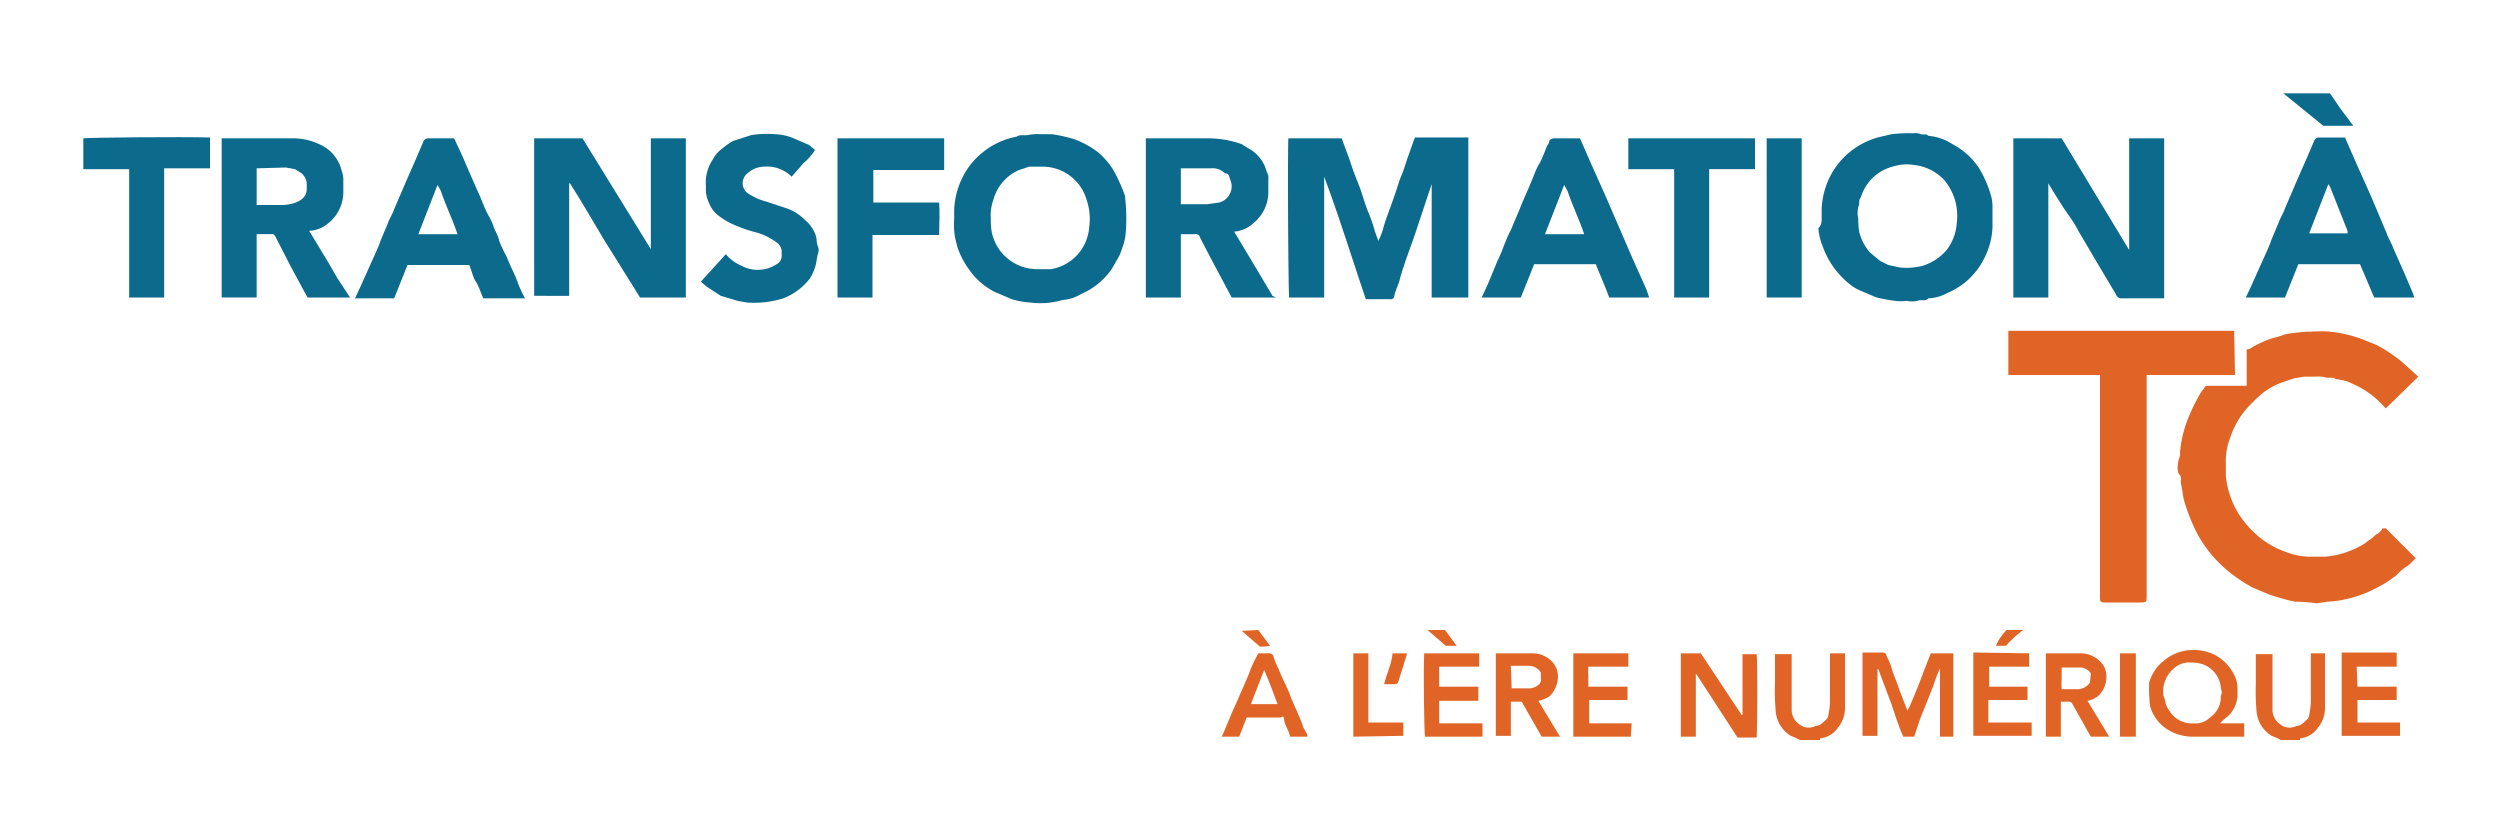 <svg id="Layer_1" data-name="Layer 1" xmlns="http://www.w3.org/2000/svg" width="300" height="100" viewBox="0 0 300 100"><title>Artboard 1</title><path d="M216,88.8a9.1,9.1,0,0,0-1.1-.5,3.8,3.8,0,0,1-1.8-2.8,26.5,26.5,0,0,1-.1-3.5c0-1.2,0-2.3,0-3.5h2v3c0,1.2,0,2.4,0,3.6a2.1,2.1,0,0,0,.9,1.8,1.8,1.8,0,0,0,2,.2c.6,0,.9-.5,1.3-.8a.9.9,0,0,0,.2-.5,10,10,0,0,0,.2-1.5c0-1.8,0-3.5,0-5.3v-.6h1.8v.7c0,1.9,0,3.8,0,5.7a3.8,3.8,0,0,1-.9,2.6,2.9,2.9,0,0,1-2.1,1.2v.2Z" fill="#df6426"/><path d="M273.7,88.8a9.1,9.1,0,0,0-1.1-.5,3.8,3.8,0,0,1-1.8-2.8,26.5,26.5,0,0,1-.1-3.5c0-1.2,0-2.3,0-3.5h2v3c0,1.2,0,2.4,0,3.6a2.1,2.1,0,0,0,.9,1.8,1.8,1.8,0,0,0,2,.2c.6,0,.9-.5,1.3-.8a.9.9,0,0,0,.2-.5,10,10,0,0,0,.2-1.5c0-1.8,0-3.5,0-5.3v-.6H279v.7c0,1.9,0,3.8,0,5.7a3.8,3.8,0,0,1-.9,2.6,2.9,2.9,0,0,1-2.1,1.2v.2Z" fill="#df6426"/><path d="M289.9,67c-.4.3-.7.8-1.3,1.1a7.5,7.5,0,0,0-1,.9,14.3,14.3,0,0,1-2.7,1.7,13.9,13.9,0,0,1-3.4,1.2,11.4,11.4,0,0,1-2.2.3l-1.3.2a19.2,19.2,0,0,0-2.6-.2,24.7,24.7,0,0,1-3.2-.9l-1.9-.8a21,21,0,0,1-2.6-1.7,17.2,17.2,0,0,1-2.2-2.1,15.7,15.7,0,0,1-1.8-2.6,23,23,0,0,1-1.6-4,7.3,7.3,0,0,1-.2-1.1l-.2-1.1c0-.3.1-.7-.2-1s-.2-1.5.1-2.2a1.2,1.2,0,0,0,0-.4,14.3,14.3,0,0,1,1.1-4.4,22.6,22.6,0,0,1,1.4-2.8l.6-.8h4.9V41.9h.3a11.8,11.8,0,0,1,1.7-.9,9.8,9.8,0,0,1,1.8-.6l.9-.3a23.3,23.3,0,0,1,2.6-.3c.9,0,1.8-.1,2.7,0a15.7,15.7,0,0,1,4.6,1.2l1,.4a18.3,18.3,0,0,1,3,2l2,1.8-3.9,3.8-.4-.4a10.5,10.5,0,0,0-3.5-2.5,5.4,5.4,0,0,0-2.1-.6c-.3-.3-.8-.1-1.2-.2a3.7,3.7,0,0,0-1.3-.1h-1.3l-1.2.2-1.2.4a8.6,8.6,0,0,0-3.5,2.2l-.7.7a10.1,10.1,0,0,0-2.3,3.9,7.6,7.6,0,0,0-.5,3c0,.5,0,1,0,1.5a10.7,10.7,0,0,0,1.5,4.5,12.1,12.1,0,0,0,2,2.4,10.4,10.4,0,0,0,3.9,2.3,7.9,7.9,0,0,0,3,.5h1.5a10.2,10.2,0,0,0,3-.7,11.1,11.1,0,0,0,1.8-.9l.5-.4c.4-.2.6-.5.9-.7a1.5,1.5,0,0,0,.7-.7h.4l.3.3,3.3,3.3Z" fill="#df6426"/><path d="M268.2,45H257.6v.8q0,12.8,0,25.6c0,.9,0,.9-.9.9h-4.1c-.5,0-.6-.1-.6-.5s0-.3,0-.5V45h-11V39.7h27.1Z" fill="#df6426"/><path d="M158.9,21.2V35.7h-4.2c-.1-.7-.2-16-.1-19.1h6.4l1,2.7c.3,1,.7,2,1.1,3s.7,2.3,1.2,3.4a21.2,21.2,0,0,1,.7,2.1l.4,1.1a7.1,7.1,0,0,0,.5-1.2c.4-1.5,1-2.9,1.5-4.4s.5-1.6.8-2.3.5-1.5.8-2.3.5-1.5.8-2.2h6.4V35.7h-4.4V21.5H172l-.7,2.1-1.2,3.6c-.7,2.2-1.6,4.3-2.2,6.6-.2.6-.5,1.2-.6,1.8a.4.4,0,0,1-.5.3h-2.9C162.2,30.9,160.7,26,158.9,21.2Z" fill="#0c6b8d"/><path d="M78.1,16.6h4.2V35.7H76.8L76,34.4l-2-3.2-1.5-2.4-1.6-2.7-1.5-2.5-1-1.6h-.1c0,4.5,0,9,0,13.5H64.1V16.6h5.8l8.2,13.3Z" fill="#0c6b8d"/><path d="M259.7,35.8h-5.1a.7.7,0,0,1-.7-.5l-2.5-4.2-2-3.4c-.5-1-1.2-1.9-1.8-2.8L246.4,23l-.6-1V35.7h-4.2V16.6h5.8L255.5,30V16.6h4.2Z" fill="#0c6b8d"/><path d="M114.5,26.2c0-.4,0-.7,0-1a9.5,9.5,0,0,1,.9-3.7,8.8,8.8,0,0,1,2.5-3.2,9.1,9.1,0,0,1,4.1-1.9c.4-.3.9-.1,1.4-.2a4.9,4.9,0,0,1,1.3-.1h1.5a18.5,18.5,0,0,1,2.7.6,10.9,10.9,0,0,1,2.9,1.6,9.1,9.1,0,0,1,1.8,2.1,20.6,20.6,0,0,1,1.4,3.1s0,.1,0,.1a21.8,21.8,0,0,1,.1,4.2,6.9,6.9,0,0,1-.3,1.6c-.2.5-.3,1-.6,1.5l-.8,1.4a8.7,8.7,0,0,1-3.7,3,4.9,4.9,0,0,1-2.2.7,9.4,9.4,0,0,1-3.9.3,9.7,9.7,0,0,1-2.2-.4l-2.1-.9a8.4,8.4,0,0,1-2.9-2.5,10.4,10.4,0,0,1-1.5-2.8c-.1-.4-.2-.8-.3-1.2A10.1,10.1,0,0,1,114.5,26.2Zm4.4,0a9,9,0,0,0,.1,1.6,5.7,5.7,0,0,0,1.1,2.4,5.6,5.6,0,0,0,4.4,2.1h1.6a5.5,5.5,0,0,0,4.6-5,7.1,7.1,0,0,0-.3-3.3,5.5,5.5,0,0,0-5.3-4h-1.6l-1.2.4a5.4,5.4,0,0,0-3.1,3.6A5.2,5.2,0,0,0,118.9,26.2Z" fill="#0c6b8d"/><path d="M218.6,26.1c0-.3,0-.6,0-.9a9.4,9.4,0,0,1,.9-3.8,9.2,9.2,0,0,1,2.4-3.1,9.5,9.5,0,0,1,3.4-1.8l1.7-.4a16.8,16.8,0,0,1,2.6-.1,1.6,1.6,0,0,1,.9.1c.3.1.6-.1.9.2a6.2,6.2,0,0,1,2.9,1,8.6,8.6,0,0,1,3.2,2.9,13.8,13.8,0,0,1,1.4,3.2,5,5,0,0,1,.2,1.5c0,.8,0,1.6,0,2.4a9,9,0,0,1-.8,3.3,8.9,8.9,0,0,1-2.5,3.3,9.7,9.7,0,0,1-2.2,1.3,5,5,0,0,1-2.2.6c-.3.4-.8.1-1.3.3a3.2,3.2,0,0,1-1.3,0,5.2,5.2,0,0,1-1.4,0,20.6,20.6,0,0,1-2.2-.4l-1.9-.8a5.9,5.9,0,0,1-1.7-1.1,11.1,11.1,0,0,1-1.4-1.5,10.1,10.1,0,0,1-1.5-2.8,7.3,7.3,0,0,1-.3-.9,9.5,9.5,0,0,1-.2-1.2C218.6,27,218.6,26.6,218.6,26.1Zm4.4.1a8.5,8.5,0,0,0,.1,1.6,5.9,5.9,0,0,0,1.3,2.5l1.2,1,1,.5,1.4.3a8,8,0,0,0,2.7-.2,6.3,6.3,0,0,0,2.9-1.9,6,6,0,0,0,1.2-3.1,7.1,7.1,0,0,0-.1-2.5,6.7,6.7,0,0,0-1.4-2.8,5.8,5.8,0,0,0-1.8-1.3,5.7,5.7,0,0,0-1.8-.5,5.5,5.5,0,0,0-2.6.2,5.4,5.4,0,0,0-3.8,3.7c-.3.3-.1.7-.3,1.1A3.3,3.3,0,0,0,223,26.3Z" fill="#0c6b8d"/><path d="M26.6,16.6h8.7a7.4,7.4,0,0,1,3,.7A4.6,4.6,0,0,1,41,20.5a2.9,2.9,0,0,1,.2,1.1c0,.4,0,.9,0,1.3a4.8,4.8,0,0,1-1.7,3.8,3.8,3.8,0,0,1-2.4,1l2.3,3.8,1.1,1.9L42,35.7H36.9L34.9,32,33,28.3l-.2-.2h-2v7.6H26.6Zm4.2,3.6v4.4h2.8a5.2,5.2,0,0,0,1.6-.2c1-.3,1.7-.9,1.6-1.9a5.3,5.3,0,0,0,0-.6,1.9,1.9,0,0,0-.6-1.1l-.8-.5-1.1-.2Z" fill="#0c6b8d"/><path d="M153.1,35.7h-5.3L145.3,31,144,28.5a.5.5,0,0,0-.6-.4h-1.7v7.6h-4.2V16.6h7.6a11.9,11.9,0,0,1,3.9.7l.8.5a4.4,4.4,0,0,1,2.2,2.8,2.5,2.5,0,0,1,.2.5,5.2,5.2,0,0,1,0,.6c0,.4,0,.8,0,1.2a4.8,4.8,0,0,1-1.7,3.8,3.9,3.9,0,0,1-2.4,1.1l1.5,2.5,1.5,2.5,1.6,2.7ZM141.7,24.5h3.2l1.4-.2a2,2,0,0,0,1.3-2.8c-.1-.3-.1-.7-.6-.7a2.1,2.1,0,0,0-1.7-.6h-3.6Z" fill="#0c6b8d"/><path d="M54.5,16.6c.5,1.1,1,2.1,1.4,3.1l1.4,3.2c.5,1,.8,2.1,1.4,3.1a6.8,6.8,0,0,1,.6,1.4c.2.5.5.9.6,1.5a16.6,16.6,0,0,0,.9,1.9c.4,1.1,1,2.1,1.4,3.3a16.2,16.2,0,0,0,.8,1.7H58c-.3-.6-.5-1.4-.9-2s-.5-1.4-.8-2H48.9l-1.6,4H42.6l.7-1.5,1.3-2.9c.4-.9.8-1.7,1.1-2.6l.8-1.9c.2-.6.6-1.2.8-1.8l1.5-3.5,1.1-2.5.9-2.1a.6.6,0,0,1,.6-.4ZM50.2,28.1h4.7c-.6-1.8-1.4-3.4-2-5.2l-.4-.7Z" fill="#0c6b8d"/><path d="M182.5,35.7h-4.7l.7-1.5,1.2-2.9a18.9,18.9,0,0,0,.8-1.9,18.8,18.8,0,0,1,.8-1.8l1.1-2.6c.5-1.3,1.1-2.5,1.6-3.8s.6-1.3.9-1.9a18.1,18.1,0,0,0,.7-1.7c.1-.2.3-.4.3-.6s.3-.4.6-.4h3.1l1.4,3.2,1.7,3.8,1.6,3.7,1.6,3.7,1.7,3.8.3.9h-4.8c-.5-1.4-1.1-2.7-1.6-4h-7.4Zm5.2-13.5-2.3,5.9h4.7c-.6-1.8-1.4-3.4-2-5.2Z" fill="#0c6b8d"/><path d="M289.7,35.7h-4.8l-1.7-4h-7.4l-1.6,4h-4.7l.7-1.5,1.3-2.9c.4-.9.8-1.7,1.1-2.6l.8-1.9c.2-.6.6-1.2.8-1.8l1.5-3.5,1.1-2.5.9-2.1a.6.6,0,0,1,.6-.4h3.1l1.4,3.2,1.7,3.8,1.1,2.6.8,1.9c.2.6.6,1.2.8,1.8l1.2,2.7c.4.9.8,1.9,1.2,2.8Zm-12.6-7.7h4.6a.7.7,0,0,0,0-.3l-2.1-5.3-.2-.3Z" fill="#0c6b8d"/><path d="M84.1,33.8l3-3.3A5,5,0,0,0,89,31.9a4.1,4.1,0,0,0,4.2-.2,1.1,1.1,0,0,0,.6-1c0-.2,0-.4,0-.6a1.4,1.4,0,0,0-.6-1,7.4,7.4,0,0,0-2.8-1.3,17.5,17.5,0,0,1-2.7-1A8.8,8.8,0,0,1,86,25.7a3.5,3.5,0,0,1-.9-1.3,3.9,3.9,0,0,1-.4-1.7,3.2,3.2,0,0,0,0-.5,4.9,4.9,0,0,1,.8-3,3.9,3.9,0,0,1,1.2-1.4,8.5,8.5,0,0,1,1.3-.9l2.2-.7a13.1,13.1,0,0,1,2.8-.1,6.6,6.6,0,0,1,2,.4l2.1.9.7.6a6.9,6.9,0,0,1-1.4,1.6l-1.4,1.6A4.2,4.2,0,0,0,91.7,20a3,3,0,0,0-2,.8,1.5,1.5,0,0,0,.2,2.5,7.2,7.2,0,0,0,2.1.9l2.1.7a5.8,5.8,0,0,1,2.5,1.5,4.1,4.1,0,0,1,1.1,1.4,2.5,2.5,0,0,1,.3,1.1,2.3,2.3,0,0,0,.2.8,1.3,1.3,0,0,1,0,.6c-.2.6-.2,1.2-.4,1.8a6.3,6.3,0,0,1-.6,1.3,7.4,7.4,0,0,1-3.2,2.4,11.7,11.7,0,0,1-4.4.5l-1.1-.2-1-.3-1-.3-1.7-1.1Z" fill="#0c6b8d"/><path d="M104.8,20.4v3.9h7.9c.1,1.3,0,2.6,0,3.9h-8v7.5h-4.2V16.6h12.8c0,1.2,0,2.5,0,3.8Z" fill="#0c6b8d"/><path d="M15.5,20.3H10V16.6c.7-.1,11.8-.2,15.2-.1v3.7H19.7V35.7H15.5Z" fill="#0c6b8d"/><path d="M210.6,16.6v3.7h-5.5V35.7h-4.2V20.3h-5.5V16.6Z" fill="#0c6b8d"/><path d="M216.2,35.7H212V16.6h4.2Z" fill="#0c6b8d"/><path d="M231.7,78.4h2.7v10h-1.6c0-2.7,0-5.3,0-8.2a16.9,16.9,0,0,0-.8,2.1l-.8,2-.8,2-.7,2.1h-1.3c-.6-1.3-1-2.7-1.5-4.1l-1.5-4h-.1c0,2.7,0,5.3,0,8h-1.8v-10h2.4c.3,0,.4.1.5.4s.5,1,.6,1.5.7,1.8,1,2.8l.9,2.3C230,83,230.8,80.6,231.7,78.4Z" fill="#df6426"/><path d="M266.4,86.8h2.9v1.6h-6.1a5.7,5.7,0,0,1-3-.8,4.9,4.9,0,0,1-2.2-2.9,19.5,19.5,0,0,1-.1-2.8,5.7,5.7,0,0,1,1-1.9,6.9,6.9,0,0,1,1.6-1.3,5.5,5.5,0,0,1,2.5-.7,5.8,5.8,0,0,1,2.6.5,5.3,5.3,0,0,1,2.4,2.3,3.5,3.5,0,0,1,.5,1.9c0,.2,0,.5,0,.7a3.6,3.6,0,0,1-1.6,2.9Zm-3.2,0a2.5,2.5,0,0,0,2-.7,3,3,0,0,0,1.3-2.3,1.4,1.4,0,0,1,.1-.6c.1-.2-.1-.4-.1-.7a3.3,3.3,0,0,0-2.2-2.8,5,5,0,0,0-1.6-.2,2.6,2.6,0,0,0-1.7.6,3.6,3.6,0,0,0-1.4,3.2c0,.2.1.4.2.7a2.8,2.8,0,0,0,.6,1.4A3.1,3.1,0,0,0,263.2,86.8Z" fill="#df6426"/><path d="M203.5,88.4h-1.8v-10h2.4l4.9,7.4h.1c0-2.4,0-4.9,0-7.3h1.7c.1.6.1,8,0,10h-2.3l-5-7.7Z" fill="#df6426"/><path d="M184.6,84.1l2.6,4.3H185l-2.4-4.2h-1.3c0,1.4,0,2.7,0,4.1h-1.8V78.4H184a3.2,3.2,0,0,1,2.5,1.3,2.9,2.9,0,0,1,.4.9,3.3,3.3,0,0,1-1,3A4.3,4.3,0,0,1,184.6,84.1Zm-3.2-1.5h2.2a1.7,1.7,0,0,0,1.1-.5c.3-.3.2-.6.2-1s0-.3,0-.4a1.7,1.7,0,0,0-1.4-.8h-2.2Z" fill="#df6426"/><path d="M250.5,84.1l2.6,4.3h-2.2l-2.2-3.9a.5.5,0,0,0-.5-.3h-.9v4.2h-1.8V78.4h4.3a3.3,3.3,0,0,1,2.5,1.3,2,2,0,0,1,.4.9,3.1,3.1,0,0,1-.9,2.9A2.8,2.8,0,0,1,250.5,84.1Zm.4-3.3a1.6,1.6,0,0,0-1.2-.7h-2.3c0,.5,0,.9,0,1.3a10.7,10.7,0,0,0,0,1.3H249a1.9,1.9,0,0,0,1.8-.8Z" fill="#df6426"/><path d="M177.4,84.1h-4.7v2.7h5.2v1.6h-6.9c-.1-.6-.2-7.6-.1-10h6.6V80h-4.8v2.4h4.7Z" fill="#df6426"/><path d="M195.7,88.4h-6.9v-10h6.6V80h-4.8a7.2,7.2,0,0,0,0,1.2c0,.4,0,.8,0,1.2h4.7V84h-4.6v2.8h5.1Z" fill="#df6426"/><path d="M243.5,78.4V80h-4.8v2.4h4.6V84h-4.7v2.7h5.2v1.6h-7v-10Z" fill="#df6426"/><path d="M282.9,82.4h4.7V84h-4.7v2.7H288c0,.3,0,.5,0,.8s0,.5,0,.8h-7v-10h6.6V80h-4.8Z" fill="#df6426"/><path d="M151,78.4h1.3c.2,0,.4.1.5.3a7.3,7.3,0,0,0,.6,1.5c.4,1.1,1,2.1,1.4,3.2s1.2,2.6,1.6,3.9l.4.7a1.6,1.6,0,0,1,.1.4h-2.1c-.1-.7-.6-1.3-.7-2s-.2-.3-.5-.3h-4l-.9,2.3h-2.1l.2-.4,1-2.4.8-1.8c.2-.5.5-1.1.7-1.6s.5-1.1.7-1.7A16.6,16.6,0,0,1,151,78.4Zm2.3,6.1c-.5-1.4-1-2.7-1.6-4.1l-1.6,4.1Z" fill="#df6426"/><path d="M162.4,88.4v-10h1.8c0,2.8,0,5.5,0,8.3h4.2v1.6Z" fill="#df6426"/><path d="M256.3,88.4h-1.9V78.4h1.9Z" fill="#df6426"/><path d="M282.4,15.1h-3.6L274,11.2h5.6l1.3,1.9Z" fill="#0c6b8d"/><path d="M167.1,78.4h1.7a.7.7,0,0,1,0,.2l-1,3.2a.4.4,0,0,1-.4.3h-1.3C166.4,80.8,167,79.7,167.1,78.4Z" fill="#df6426"/><path d="M151,75.6l1.4,1.9a7.2,7.2,0,0,1-1.2.1l-2.2-1.9Z" fill="#df6426"/><path d="M173.4,75.6l1.4,1.9h-1.3l-2.2-1.9Z" fill="#df6426"/><path d="M240.8,75.6h2a13.6,13.6,0,0,0-2.1,1.9h-1.2A6.2,6.2,0,0,1,240.8,75.6Z" fill="#df6426"/></svg>